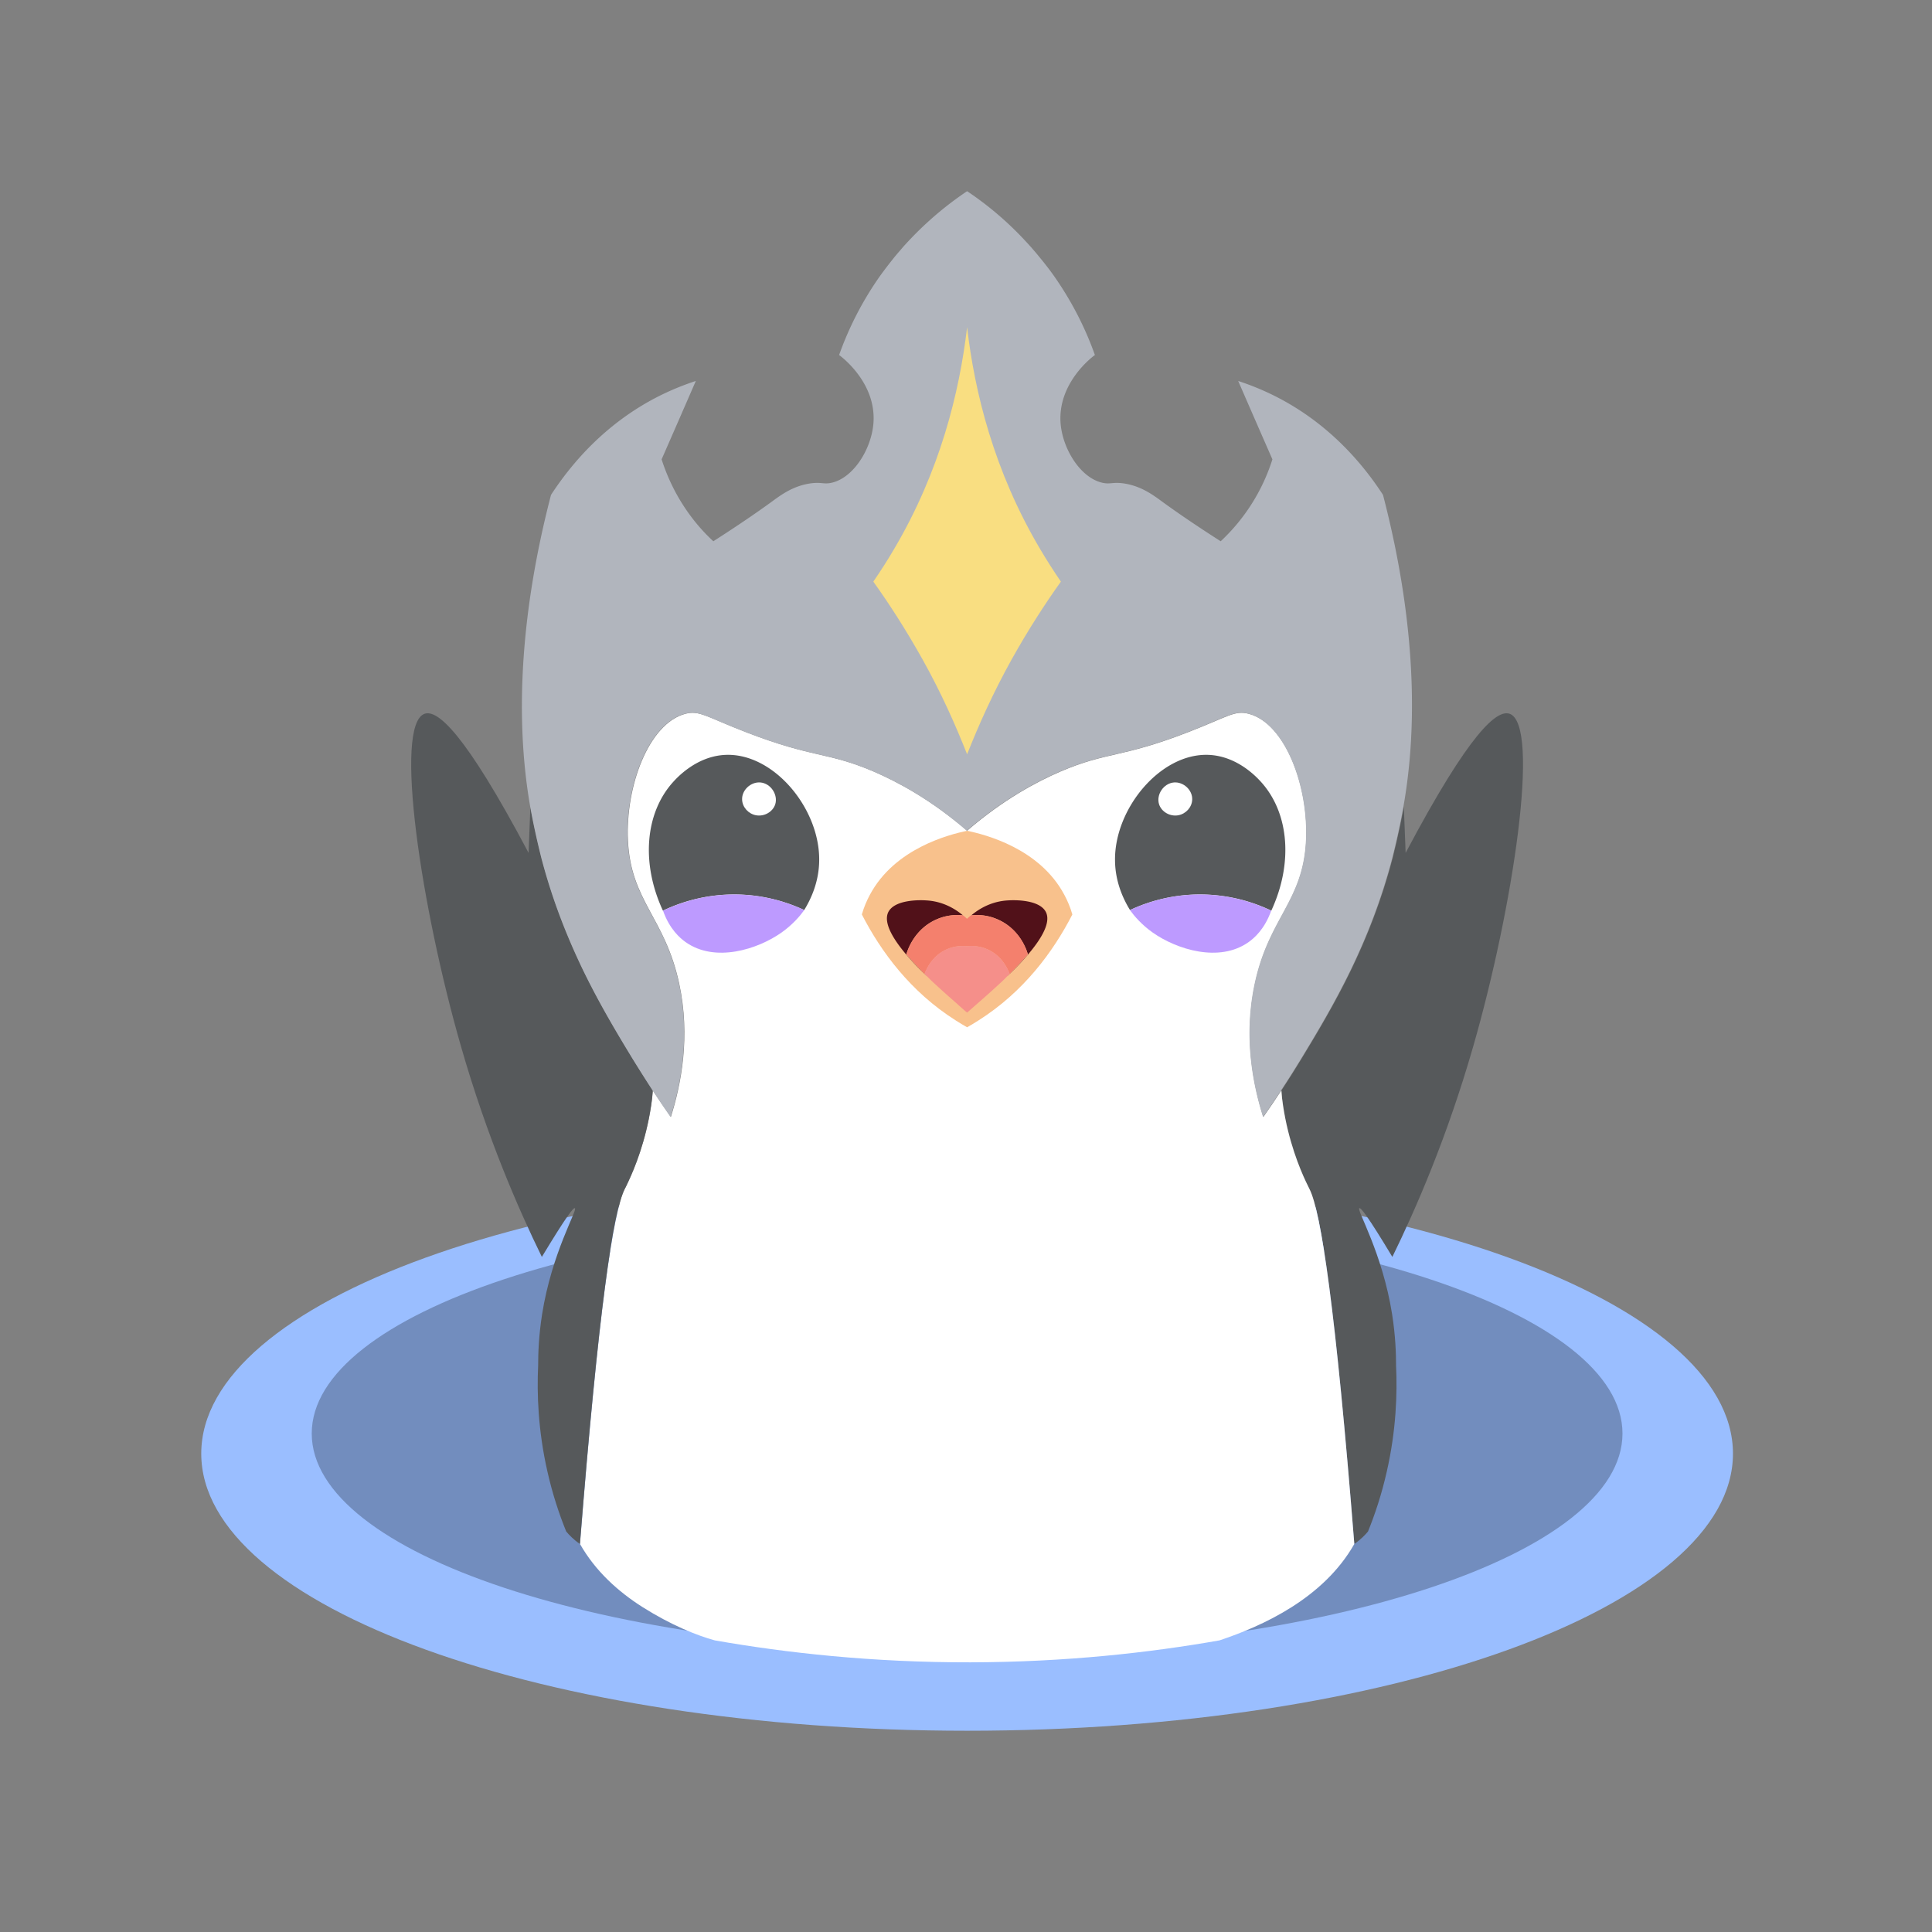 <svg xmlns="http://www.w3.org/2000/svg" width="192" height="192" fill="none"><rect width="100%" height="100%" fill="#808080" stroke="none"/><g clip-path="url(#a)"><g clip-path="url(#b)"><path fill="#9ABEFF" d="M96.11 172c42.034 0 76.11-12.33 76.11-27.54 0-15.21-34.076-27.54-76.11-27.54S20 129.25 20 144.46C20 159.67 54.076 172 96.11 172Z"/><path fill="#728DBE" d="M96.11 164.12c35.97 0 65.13-9.698 65.13-21.66s-29.16-21.66-65.13-21.66-65.13 9.698-65.13 21.66 29.16 21.66 65.13 21.66Z"/><path fill="#56595B" d="M135.09 120.07c-.3.15 2.29 4.4 3.26 10.56.33 2.11.39 3.88.39 5.08.13 2.8.01 6.43-.92 10.52-.51 2.27-1.18 4.27-1.87 5.97-.27.32-.7.78-1.36 1.24-1.85-23.31-3.3-33-4.45-35.28-.03-.04-.17-.33-.36-.74-.61-1.3-1.73-4-2.26-7.52-.08-.51-.14-1.02-.17-1.53.81-1.23 1.47-2.29 1.97-3.11 1.55-2.55 3.3-5.46 4.95-8.86 1.57-3.25 3.05-6.95 4.16-11.23.03-.15.63-2.45 1.08-5l.18 4.59c6.43-12.15 9.09-14.23 10.32-13.83 3.13 1.05.33 19.39-3.6 33.05-2.59 9.02-5.71 16.17-8.04 20.93-2.46-4.09-3.14-4.92-3.28-4.84Z"/><path fill="#fff" d="M134.59 153.44c-3.06 5.4-9.1 8.15-13.4 9.58-6.93 1.22-15.28 2.16-24.74 2.18-9.75.02-18.33-.94-25.41-2.18-1.79-.49-4.35-1.52-7.17-3.3-2.43-1.54-4.7-3.58-6.23-6.28 1.85-23.31 3.3-33 4.45-35.28.03-.04.17-.33.36-.74.61-1.3 1.73-4 2.26-7.52.08-.51.14-1.02.17-1.53.53.81 1.13 1.7 1.79 2.64 1.02-3.23 1.97-7.97.83-13.27-1.41-6.56-4.8-8.16-5.09-14.2-.26-5.36 2.05-11.63 5.7-12.6 1.41-.37 2.08.3 6.02 1.82 6.73 2.61 8.05 1.93 12.71 3.92 2.36 1.02 5.66 2.77 9.27 5.88 3.61-3.11 6.91-4.86 9.27-5.88 4.66-2 5.98-1.31 12.71-3.92 3.94-1.53 4.61-2.19 6.02-1.82 3.65.97 5.95 7.24 5.7 12.6-.29 6.05-3.68 7.64-5.09 14.2-1.14 5.3-.19 10.04.83 13.27.66-.94 1.26-1.83 1.79-2.64.03.51.09 1.02.17 1.53.53 3.52 1.65 6.22 2.26 7.52.19.4.33.69.36.74 1.16 2.28 2.61 11.97 4.46 35.28Z"/><path fill="#56595B" d="M120.14 75.02c2.88.13 4.82 2.29 5.2 2.71 2.78 3.09 3.18 8.08 1 12.77a16.376 16.376 0 0 0-14.04-.06c-.61-.99-1.47-2.72-1.49-4.92-.07-5.18 4.55-10.72 9.33-10.5Z"/><path fill="#BD9AFF" d="M112.29 90.44c.45.62 1.18 1.47 2.27 2.24 2.37 1.67 6.61 3.02 9.53.94.55-.39 1.59-1.28 2.24-3.12-1.3-.62-3.58-1.5-6.56-1.6-3.46-.11-6.13.91-7.48 1.54Z"/><path fill="#fff" d="M116.66 77.76c.95-.08 1.86.75 1.82 1.71-.03.76-.63 1.41-1.38 1.55-.82.15-1.66-.33-1.91-1.08-.31-.96.44-2.09 1.47-2.18Z"/><path fill="#F8C18C" d="M106.57 90.88c-1.91 3.71-4.83 7.68-9.33 10.53-.38.24-.75.47-1.13.68-.38-.21-.75-.44-1.13-.68-4.5-2.85-7.42-6.82-9.33-10.53.21-.74.49-1.38.79-1.94 2.47-4.65 7.92-6.01 9.67-6.38 1.76.37 7.21 1.73 9.67 6.38.3.56.58 1.2.79 1.94Z"/><path fill="#511119" d="M100.13 97.01c.07-.08.14-.15.21-.21v-.01c.65-.66 1.25-1.31 1.81-1.94-.07-.27-.73-2.54-3.09-3.52a5.07 5.07 0 0 0-2.54-.36c.89-.75 2.12-1.41 3.67-1.49.41-.03 3.14-.15 3.77 1.2.67 1.49-1.53 4.09-3.83 6.33Z"/><path fill="#56595B" d="M57.13 120.07c.3.15-2.29 4.4-3.26 10.56-.33 2.11-.39 3.88-.39 5.08-.13 2.8-.01 6.43.92 10.52.51 2.27 1.18 4.27 1.87 5.97.27.32.7.78 1.36 1.24 1.85-23.31 3.3-33 4.45-35.28.03-.04.17-.33.36-.74.61-1.3 1.73-4 2.26-7.52.08-.51.14-1.02.17-1.53-.81-1.23-1.47-2.29-1.97-3.11-1.55-2.55-3.3-5.46-4.95-8.86-1.57-3.25-3.05-6.95-4.16-11.23-.03-.15-.63-2.45-1.08-5l-.18 4.59c-6.43-12.15-9.09-14.23-10.32-13.83-3.13 1.05-.33 19.39 3.6 33.05 2.59 9.02 5.71 16.17 8.04 20.93 2.47-4.09 3.14-4.92 3.28-4.84Z"/><path fill="#B1B5BD" d="M137.44 49.18c-1.89-2.91-5.29-7.11-10.84-9.87-1.23-.61-2.42-1.08-3.55-1.45 1.13 2.6 2.26 5.19 3.4 7.79a18.947 18.947 0 0 1-5.14 8.14c-2.56-1.64-4.4-2.91-5.75-3.89-.99-.73-2.16-1.6-3.89-1.86-1.11-.15-1.3.1-2.05-.05-2.15-.43-3.95-3.21-4.21-5.8-.39-4.13 3.23-6.79 3.4-6.91-.76-2.14-1.98-4.85-3.95-7.69-.33-.48-.67-.93-1.02-1.37-.09-.12-.18-.23-.27-.34-.28-.34-.55-.68-.83-1-.08-.09-.16-.19-.24-.28-.27-.3-.54-.59-.8-.87A32.656 32.656 0 0 0 96.11 19a33.459 33.459 0 0 0-5.61 4.73c-.27.28-.54.57-.8.87-.08.09-.16.19-.24.28-.28.32-.56.65-.83 1-.09.11-.18.23-.27.34-.34.44-.68.89-1.02 1.37a32.545 32.545 0 0 0-3.95 7.69c.17.13 3.8 2.78 3.4 6.91-.26 2.59-2.06 5.37-4.21 5.8-.75.15-.94-.1-2.05.05-1.73.26-2.9 1.13-3.89 1.86-1.35.98-3.19 2.25-5.75 3.89-.9-.83-2-2.02-3.02-3.62-1.09-1.7-1.73-3.31-2.12-4.52 1.14-2.6 2.27-5.19 3.4-7.79-1.13.37-2.32.84-3.55 1.45-5.54 2.76-8.94 6.96-10.84 9.87-2.1 8.06-4.05 19.59-2.07 30.98.45 2.55 1.05 4.86 1.08 5 1.11 4.28 2.6 7.98 4.16 11.23 1.65 3.4 3.4 6.31 4.95 8.86.51.82 1.17 1.88 1.97 3.11.53.81 1.13 1.7 1.79 2.64 1.02-3.23 1.97-7.97.83-13.27-1.41-6.56-4.8-8.16-5.09-14.2-.26-5.36 2.05-11.63 5.7-12.6 1.41-.37 2.08.3 6.02 1.82 6.73 2.61 8.05 1.93 12.71 3.92 2.36 1.02 5.65 2.76 9.26 5.87l.01.01.01-.01c3.61-3.11 6.9-4.85 9.26-5.87 4.66-2 5.98-1.31 12.71-3.92 3.94-1.53 4.61-2.19 6.02-1.82 3.65.97 5.95 7.24 5.7 12.6-.29 6.05-3.68 7.64-5.09 14.2-1.14 5.3-.19 10.04.83 13.27.66-.94 1.26-1.83 1.79-2.64.81-1.23 1.47-2.29 1.97-3.11 1.55-2.55 3.3-5.46 4.95-8.86 1.57-3.25 3.05-6.95 4.16-11.23.03-.15.63-2.45 1.08-5 2.02-11.39.07-22.91-2.03-30.98Z"/><path fill="#F9DE81" d="M105.43 57.8c-1.6 2.24-3.26 4.81-4.88 7.71-1.88 3.38-3.3 6.57-4.44 9.45-1.14-2.88-2.55-6.07-4.44-9.45-1.62-2.9-3.28-5.47-4.88-7.71.7-1.02 1.4-2.1 2.06-3.23 4.58-7.75 6.5-15.58 7.26-22.05.75 6.48 2.67 14.3 7.26 22.05.67 1.13 1.36 2.21 2.06 3.23Z"/><path fill="#56595B" d="M72.08 75.02c-2.88.13-4.82 2.29-5.2 2.71-2.78 3.09-3.18 8.08-1 12.77a16.376 16.376 0 0 1 14.04-.06c.61-.99 1.47-2.72 1.49-4.92.07-5.18-4.54-10.72-9.33-10.5Z"/><path fill="#BD9AFF" d="M79.93 90.44c-.45.62-1.18 1.47-2.27 2.24-2.37 1.67-6.61 3.02-9.53.94-.55-.39-1.59-1.28-2.24-3.12 1.3-.62 3.58-1.5 6.56-1.6 3.46-.11 6.13.91 7.48 1.54Z"/><path fill="#fff" d="M75.57 77.76c-.95-.08-1.86.75-1.82 1.71.03.76.63 1.41 1.38 1.55.82.15 1.66-.33 1.91-1.08.3-.96-.44-2.09-1.47-2.18Z"/><path fill="#511119" d="M92.09 97.01c-.07-.08-.14-.15-.21-.21v-.01c-.65-.66-1.25-1.31-1.81-1.94.07-.27.73-2.54 3.09-3.52a5.07 5.07 0 0 1 2.54-.36c-.89-.75-2.12-1.41-3.67-1.49-.41-.03-3.14-.15-3.77 1.2-.66 1.49 1.53 4.09 3.83 6.33Z"/><path fill="#F4806D" d="M102.14 94.85c-.56.63-1.16 1.28-1.81 1.94-.12-.33-.67-1.75-2.15-2.42-.65-.3-1.36-.4-2.07-.33a3.88 3.88 0 0 0-2.07.33c-1.48.67-2.03 2.09-2.15 2.42-.65-.66-1.25-1.31-1.81-1.94.07-.27.73-2.54 3.09-3.52a5.07 5.07 0 0 1 2.54-.36c.15.11.27.23.39.34.12-.11.25-.23.39-.34.74-.08 1.62-.03 2.54.36 2.39.97 3.05 3.24 3.11 3.52Z"/><path fill="#F58F8A" d="M100.34 96.78c-.07.08-.14.15-.21.22-.04.03-.09.08-.13.12-.08.08-.15.16-.25.25-.15.15-.32.31-.48.45-.76.7-1.49 1.35-2.1 1.88-.38.33-.72.64-1.06.93-.34-.28-.69-.59-1.06-.93-.61-.53-1.34-1.18-2.1-1.88-.16-.15-.33-.3-.48-.45l-.25-.25a1.42 1.42 0 0 0-.13-.12c-.07-.08-.14-.15-.21-.21v-.01c.12-.33.67-1.75 2.15-2.42.65-.3 1.36-.4 2.07-.33.71-.08 1.42.03 2.07.33 1.5.68 2.05 2.1 2.17 2.42Z"/></g></g><defs><clipPath id="a"><path fill="#fff" d="M0 0h192v192H0z"/></clipPath><clipPath id="b"><path fill="#fff" d="M20 19h152.22v153H20z"/></clipPath></defs></svg>